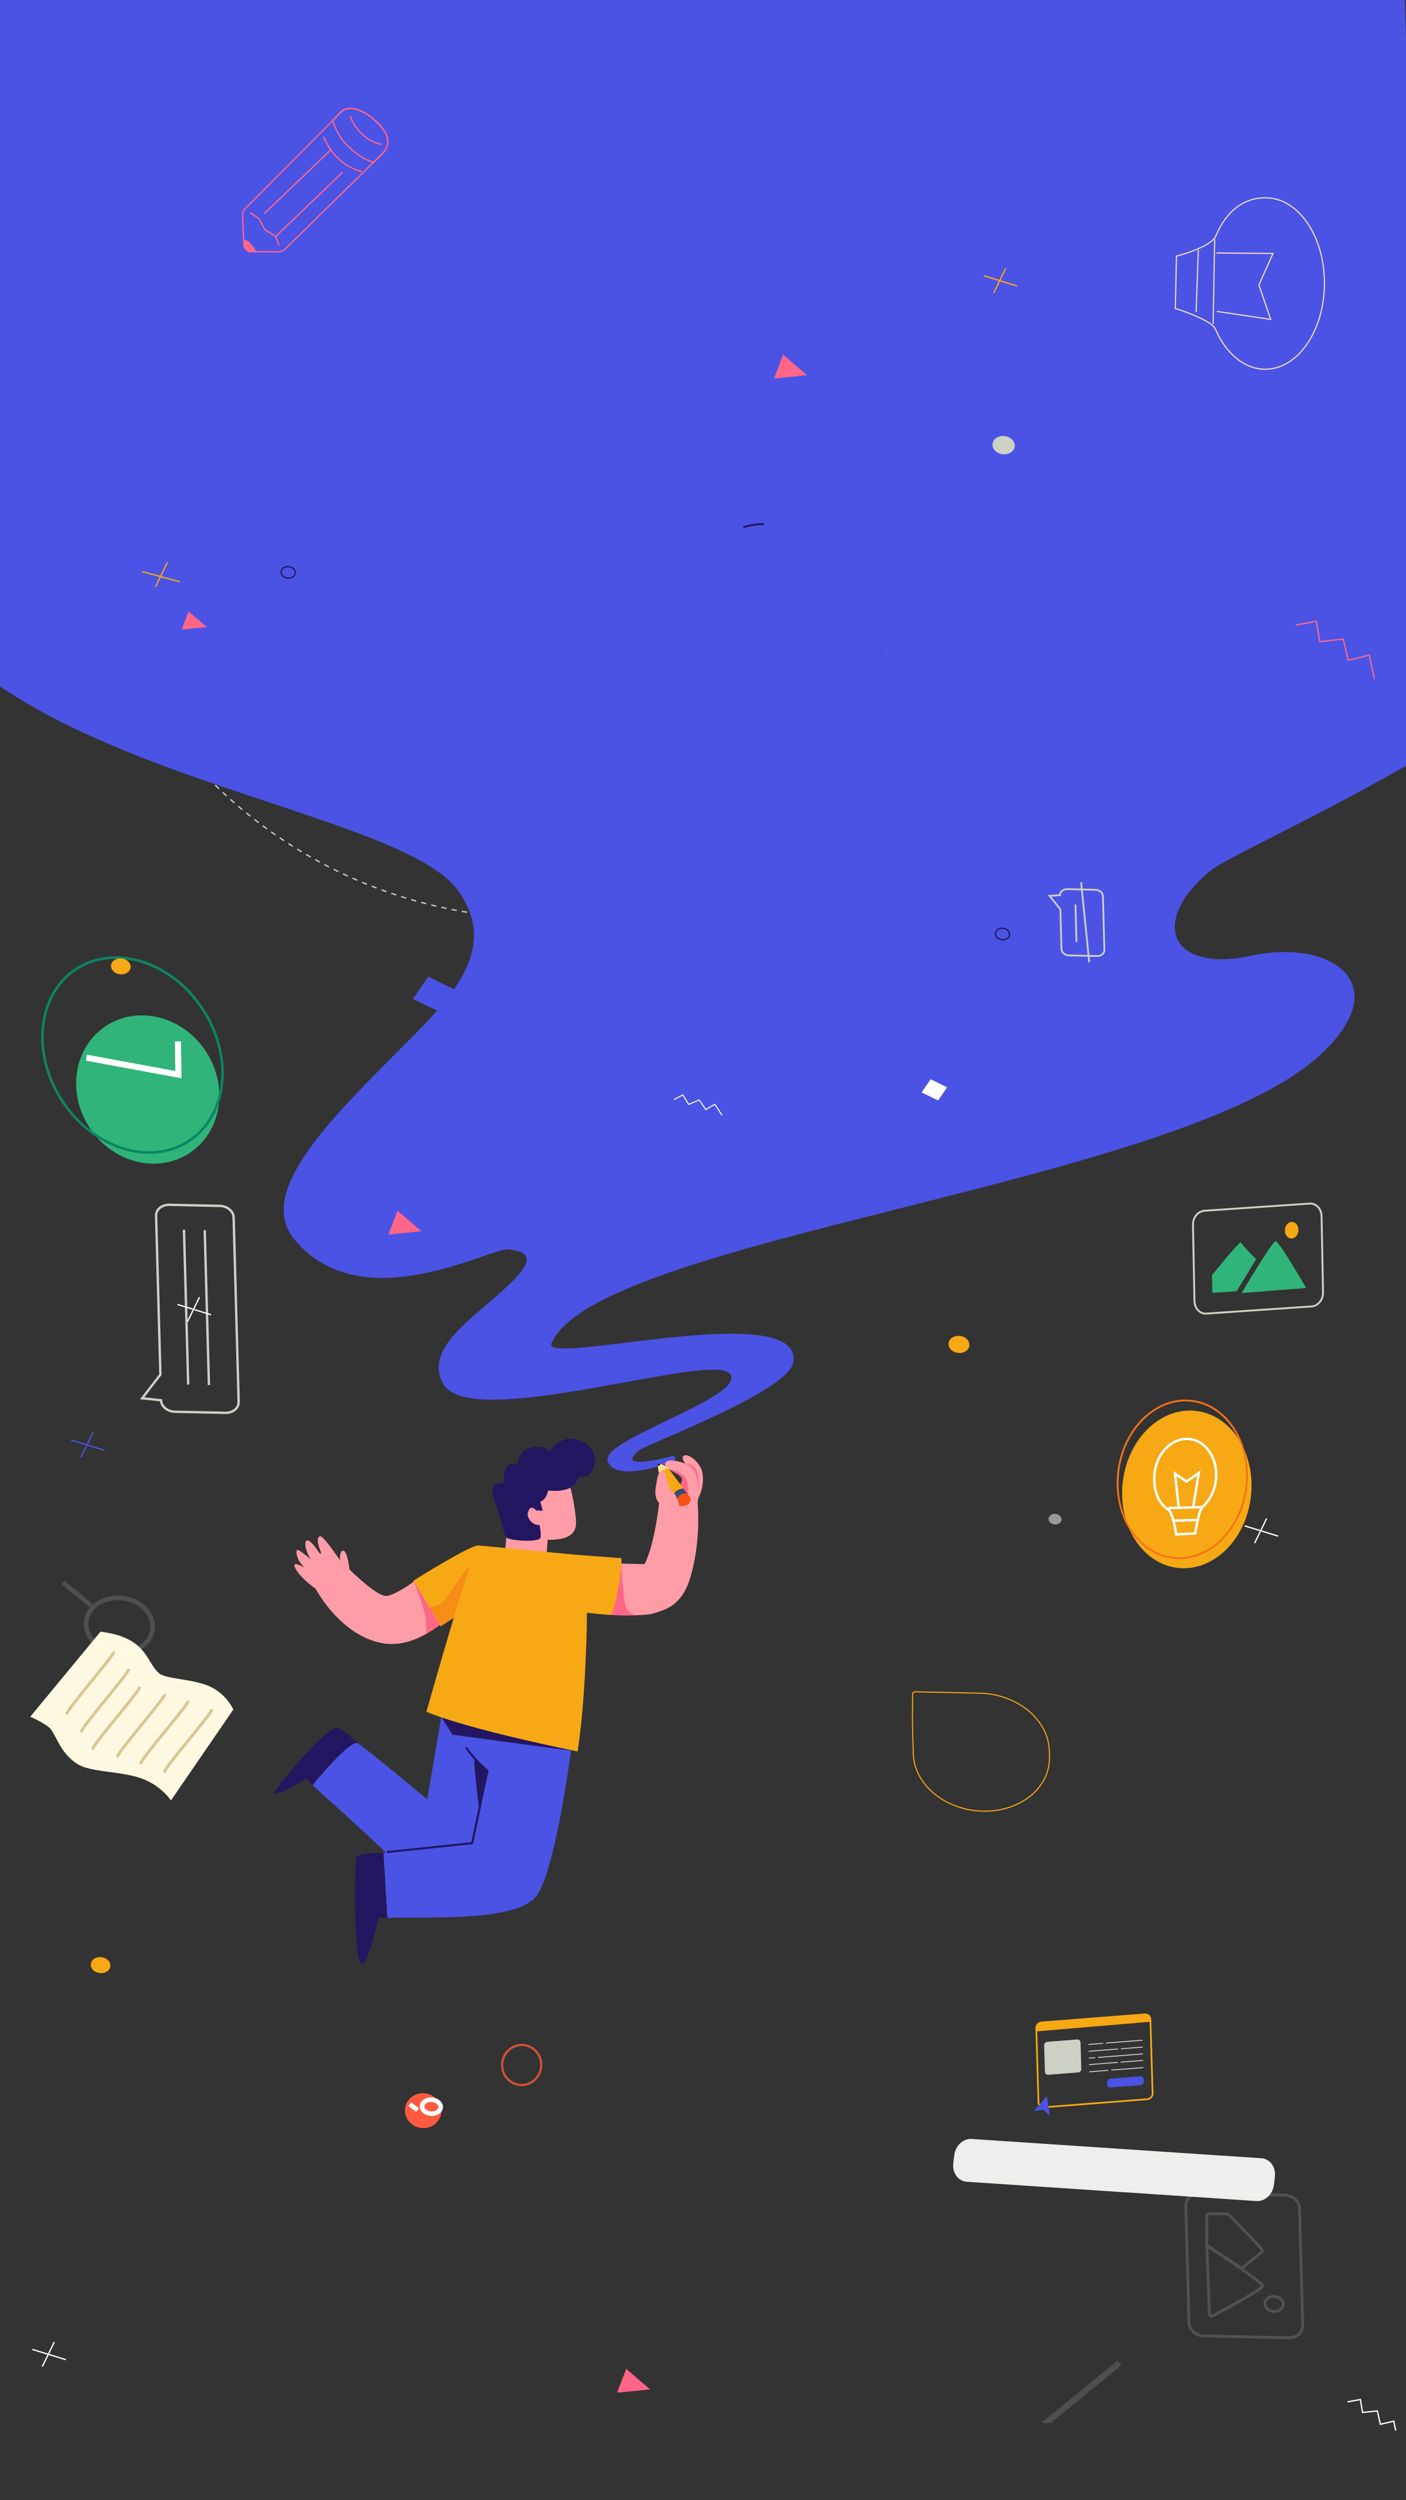<svg xmlns="http://www.w3.org/2000/svg" xmlns:xlink="http://www.w3.org/1999/xlink" viewBox="0 0 1080 1920"><rect x="0" y="0" width="1080" height="1920" fill="#333333" stroke="none"/><defs><style>.cls-1,.cls-11,.cls-12,.cls-13,.cls-14,.cls-15,.cls-16,.cls-19,.cls-20,.cls-22,.cls-23,.cls-3,.cls-30,.cls-32,.cls-34,.cls-37,.cls-38,.cls-39,.cls-41,.cls-42,.cls-43,.cls-44,.cls-45,.cls-46,.cls-48,.cls-5,.cls-8,.cls-9{fill:none;}.cls-2{clip-path:url(#clip-path);}.cls-15,.cls-3,.cls-30,.cls-42{stroke:#f6a915;}.cls-11,.cls-12,.cls-13,.cls-14,.cls-15,.cls-16,.cls-19,.cls-20,.cls-22,.cls-23,.cls-3,.cls-30,.cls-32,.cls-34,.cls-37,.cls-38,.cls-39,.cls-41,.cls-42,.cls-43,.cls-44,.cls-45,.cls-46,.cls-48,.cls-5,.cls-8,.cls-9{stroke-miterlimit:10;}.cls-3{stroke-width:0.88px;}.cls-4{fill:#f6a915;}.cls-13,.cls-14,.cls-16,.cls-37,.cls-38,.cls-39,.cls-5,.cls-9{stroke:#cdd0c4;}.cls-5{stroke-width:0.49px;}.cls-6{fill:#4b53e4;}.cls-7{fill:#f68;}.cls-12,.cls-20,.cls-23,.cls-34,.cls-41,.cls-45,.cls-48,.cls-8{stroke:#fff;}.cls-10{fill:#cdd0c4;}.cls-11{stroke:#221660;}.cls-12,.cls-20{stroke-width:4.67px;}.cls-12,.cls-47{opacity:0.14;}.cls-13{stroke-dasharray:4;}.cls-14{stroke-dasharray:4.03 4.03;}.cls-15{stroke-width:1.31px;}.cls-16{stroke-width:0.72px;}.cls-17{fill:#eeeeed;}.cls-18{fill:#30b47a;}.cls-19{stroke:#0c8563;stroke-width:2px;}.cls-21{fill:#ff5940;}.cls-22{stroke:#d15036;stroke-width:1.76px;}.cls-23{stroke-width:3.52px;}.cls-24{fill:#221660;}.cls-25{fill:#f68e15;}.cls-26{fill:#fe9da7;}.cls-27{fill:#fcde98;}.cls-28{fill:#3a4b73;}.cls-29{fill:#f65015;}.cls-30{stroke-width:0.83px;}.cls-31,.cls-33{fill:#fff;}.cls-31{opacity:0.5;}.cls-32{stroke:#f68;}.cls-34{stroke-width:0.8px;}.cls-35{fill:#fff9e1;}.cls-36{fill:#d9c693;}.cls-37{stroke-width:1.82px;}.cls-38{stroke-width:1.36px;}.cls-39{stroke-width:1.46px;}.cls-40{opacity:0.15;}.cls-41{stroke-width:2.21px;}.cls-43{stroke:#4b53e4;}.cls-44{stroke:#f67215;stroke-width:1.4px;}.cls-45{stroke-width:1.86px;}.cls-46{stroke:#efddc9;stroke-width:0.91px;}.cls-48{stroke-width:3.52px;}</style><clipPath id="clip-path"><polygon class="cls-1" points="-227.44 -87.87 -174.99 1839.67 1129.98 1867.79 1077.51 -60.52 -227.44 -87.87"/></clipPath></defs><g id="OBJECTS"><g class="cls-2"><path class="cls-3" d="M797.4-91.14l3.1,114c.09,3.27,3.17,6,6.88,6.07l88.08,1.89c3.72.08,6.65-2.5,6.56-5.78l-3.1-114c-.09-3.28-3.17-6-6.88-6.07L804-96.92C800.25-97,797.31-94.41,797.4-91.14Z"/><path class="cls-4" d="M890.79-94.65c4.57.09,8.35,3.21,8.45,7L902.3,24.57c.1,3.75-3.52,6.71-8.08,6.61l-1.4,0L888.59-94.72Z"/><path class="cls-5" d="M871.29,21l-1.1-40.29"/><path class="cls-5" d="M863.1,20.79l-.66-24"/><path class="cls-5" d="M854.9,20.61C854.46,4.52,854-13,853.56-28.78"/><path class="cls-5" d="M847.13,20.44l-.68-24.81"/><path class="cls-5" d="M838.52,20.26l-1-35.24"/><path class="cls-6" d="M816.78-16.88l.9,33a4.29,4.29,0,0,0,4.37,3.85l2,0a3.82,3.82,0,0,0,4.17-3.68l-.9-32.94a4.28,4.28,0,0,0-4.37-3.86l-2,0A3.82,3.82,0,0,0,816.78-16.88Z"/><polygon class="cls-7" points="499.4 1834.88 474.02 1837.4 481.01 1819.12 499.4 1834.88"/><polyline class="cls-8" points="1072.97 1870.94 1070.64 1859.28 1060.31 1861.64 1057.97 1851.39 1046.62 1852.58 1044.96 1842.64 1034.98 1844.45"/><path class="cls-9" d="M764.59,97.21c2.42,7.13,7.84,11.87,14.25,10.11l7-1.93,57.62-16.1a7.61,7.61,0,0,0,4.08-2.87l8-10.84,2-2.77a2.84,2.84,0,0,0-1-4.14l-3.12-1.4-10.72-4.83a7.4,7.4,0,0,0-4.89-.45L780,77.39l-7.9,2a12.68,12.68,0,0,0-6.25,3.67c-2.55,2.82-3.33,6.48-1.61,12.82C764.31,96.36,764.44,96.8,764.59,97.21Z"/><path class="cls-10" d="M853.39,67.27l3.12,1.4a2.84,2.84,0,0,1,1,4.14l-2,2.77s-1.6-.44-2.1-3A16.67,16.67,0,0,1,853.39,67.27Z"/><path class="cls-9" d="M780,77.39l-8.27,2.14a11.86,11.86,0,0,0-6.23,4c-2.27,2.77-2.9,6.38-1.26,12.41.12.44.25.88.4,1.29,2.42,7.13,7.84,11.87,14.25,10.11l7-1.93s2.77-6.88,2-12.23C786,80.88,780,77.39,780,77.39Z"/><path class="cls-9" d="M775.05,103.63c1.9-2.68,2.87-14.7-5.5-19.88"/><polyline class="cls-9" points="842.4 86.24 840.05 81.59 841.05 75.27 838.01 69.84 839.5 65.06"/><path class="cls-9" d="M796.3,100s5.37-14.08-6.8-24.35"/><line class="cls-9" x1="799.51" y1="79.78" x2="838.01" y2="69.84"/><line class="cls-9" x1="797.06" y1="92.67" x2="835.56" y2="82.73"/><ellipse class="cls-11" cx="222.77" cy="65.62" rx="4.43" ry="5.43" transform="translate(130.96 278.94) rotate(-83.13)"/><line class="cls-8" x1="50.59" y1="1812.06" x2="24.83" y2="1804.16"/><line class="cls-8" x1="32.48" y1="1817.4" x2="41.69" y2="1798.5"/><polyline class="cls-12" points="824.02 1876.16 804.33 1859.94 859.96 1814.46"/><path class="cls-13" d="M774,349.89s84.37,299.55-297.92,351.72C242.89,733.43,95.16,561.27,83,455.82,38.27,66.5,550.89,87.93,550.89,87.93"/><path class="cls-9" d="M501.6,560.62l1,1.75"/><path class="cls-14" d="M504.62,565.84c70.12,116.9,270.3,143,270.3,143l53.63,3.68"/><line class="cls-9" x1="830.56" y1="712.71" x2="832.55" y2="712.85"/><path class="cls-15" d="M802,1618.23l79.35-6.22a4.47,4.47,0,0,0,4-4.63l-1.68-56.52a4,4,0,0,0-4.25-4L800,1553.09a4.49,4.49,0,0,0-4,4.64l1.69,56.52A4,4,0,0,0,802,1618.23Z"/><path class="cls-10" d="M805.19,1593.27l23-1.8a2.69,2.69,0,0,0,2.4-2.78l-.6-20.13a2.4,2.4,0,0,0-2.55-2.4l-23,1.8a2.7,2.7,0,0,0-2.4,2.79l.6,20.13A2.39,2.39,0,0,0,805.19,1593.27Z"/><path class="cls-4" d="M796.33,1558.52c-.09-2.93,2-5.48,4.57-5.68l78.15-6.12c2.61-.21,4.79,2,4.88,4.93l0,.89-87.6,7.39Z"/><polygon class="cls-6" points="804.04 1609.51 806.53 1624.85 801.32 1620.08 794.22 1621.24 804.04 1609.51"/><path class="cls-16" d="M847.3,1569.1l-11.21.87"/><path class="cls-16" d="M877.59,1566.72l-28.05,2.2"/><path class="cls-16" d="M858.66,1573.47l-22.42,1.76"/><path class="cls-16" d="M877.75,1572l-16.68,1.3"/><path class="cls-16" d="M841.31,1580.1l-4.91.39"/><path class="cls-16" d="M877.9,1577.23c-11.2.89-23.4,1.84-34.38,2.7"/><path class="cls-16" d="M858.67,1583.74l-22.12,1.73"/><path class="cls-16" d="M878.05,1582.22l-17.27,1.36"/><path class="cls-16" d="M851.32,1589.86,836.71,1591"/><path class="cls-16" d="M878.22,1587.75l-24.53,1.92"/><path class="cls-6" d="M853.07,1603.05l22.94-1.79a2.87,2.87,0,0,0,2.54-3l0-1.26a2.55,2.55,0,0,0-2.7-2.54l-22.94,1.8a2.85,2.85,0,0,0-2.54,3l0,1.26A2.52,2.52,0,0,0,853.07,1603.05Z"/><path class="cls-6" d="M519,1120.66c-10.93,6.24-49.46,17-52.36.47s108.27-49.25,93.92-66.27-198.82,44.94-220,8c-12.89-22.48,11.24-42.13,33-60.87,24.43-21,46.27-40,16.92-42.56-14.45-1.27-112.71,54.72-164.31-7.57-28.6-34.53,22.51-86.94,71.92-137,39.71-40.27,89.58-81.9,53.52-131.28C298.22,610.42-86,587.11-82.07,391.17l40.79-527.65,1245,130.34S1429,57.71,1378.63,279s-418,364.17-449.19,389.92c-46.58,38.49-31,78.57,31.77,65s112.58,22.94,51.23,77.64c-111.23,99.19-552.88,138.87-588.81,219.87-8.29,18.67,193.07-35.34,185.79,14.59-3.25,22.33-112.38,62.81-118.19,67.53-21.36,17.33,26.48,4.29,26.48,4.29Z"/><path class="cls-17" d="M969,1657.38l-222.66-14.82c-6.53-.43-12.52,5.19-13.37,12.57l-.71,6.15c-.86,7.37,3.74,13.7,10.28,14.14l222.65,14.82c6.54.43,12.52-5.19,13.38-12.57l.71-6.15C980.14,1664.15,975.54,1657.82,969,1657.38Z"/><ellipse class="cls-18" cx="113.43" cy="836.7" rx="53.43" ry="58.41" transform="translate(-441.81 200.58) rotate(-33.4)"/><ellipse class="cls-19" cx="101.71" cy="810.23" rx="64.45" ry="78.97" transform="translate(-429.17 189.76) rotate(-33.4)"/><polyline class="cls-20" points="136.68 799.74 137.03 825.25 66.37 812.21"/><ellipse class="cls-21" cx="325.03" cy="1620.78" rx="13.41" ry="14" transform="translate(-1324.69 1725.76) rotate(-82.3)"/><ellipse class="cls-22" cx="400.71" cy="1585.63" rx="15.39" ry="15.01" transform="translate(-1215.97 1832.91) rotate(-84.51)"/><ellipse class="cls-23" cx="326.78" cy="1624.21" rx="5.34" ry="7.13" transform="matrix(0.08, -1, 1, 0.08, -1319, 1814.63)"/><path class="cls-23" d="M320.74,1620.36l-6-4.55Z"/><path class="cls-24" d="M571.82,405.38a51.1,51.1,0,0,1,14.59-2.13.75.75,0,0,0,0-1.5,52.14,52.14,0,0,0-15,2.19.75.75,0,0,0,.4,1.44Z"/><path class="cls-6" d="M342.6,1297.34l-14.46,84.42s-47.17-39.37-53.21-43-35,32.14-35,32.14,40.35,35.85,62,57.06c16.86,16.54,64.22-5.65,64.22-5.65L380,1353.71Z"/><path class="cls-24" d="M239.92,1370.92s29-35.74,35-32.14c0,0-12.74-11.93-15.9-12.18-8.72-.7-50.73,50.29-48.61,50.89,4.37,1.23,25-11.75,25-11.75Z"/><path class="cls-6" d="M441.32,1320.36c-1.05,16.64-14.33,115.54-29,135.29s-77.15,16.34-114.8,17.1l-3-49.85,68.26-7.47,12-56.06s-38.32-38.34-32.11-62Z"/><polygon class="cls-24" points="440.8 1344.7 347.53 1332.1 338.49 1317.73 440.8 1344.7"/><path class="cls-4" d="M367.47,1186.78c-6.09-.53-49.91,27.1-49.91,27.1l20.89,35,22.68-14.79Z"/><path class="cls-25" d="M338.45,1248.93l18.86-12.51,5-34.67a45.17,45.17,0,0,0-10.21,12c-.23.39-9.31,13-9.52,13.36-3.5,6.68-12.78,6.95-12.78,6.95Z"/><path class="cls-26" d="M536.06,1150.92c4.22-7,5-17.81,2.46-23.26s-8.24-10.27-11.87-10.12-2.15,4.13-.06,6.63,4.72,8.73,4.72,8.73Z"/><path class="cls-7" d="M526.59,1124.17c2.08,2.51,4.72,8.73,4.72,8.73l4.75,18a53.36,53.36,0,0,0-.06-18.43C534.11,1123.45,526.59,1124.17,526.59,1124.17Z"/><path class="cls-26" d="M430.34,1126.77c9,7.52,12,38.23,12.07,40.2.08,4.39,1.84,16-21.71,15.43l-.8,10.54s-28.4-1.13-31.77-4.1c0,0,1.19-9.69,1.51-23,.3-12.48-.57-28.48,6.86-33.9C411.87,1120.68,422.15,1119.94,430.34,1126.77Z"/><path class="cls-24" d="M443.81,1134.41s0,12.46-22.87,10.19c0,0-.53,6.25-5.87,8.65l1.81,6.78-5.34-.09s5.83,18.76,3.13,21.57-22.21,1.74-25.76-.81c-1.33-1-4.47-15.06-6.69-21.63-3.69-10.94-8.28-21.29,4.41-20,0,0,.18-9.48,2.92-13s8.26-1,8.26-1-.67-10.77,9.57-13.27,15,2.81,15,2.81,9.78-16.92,26.94-6.41c13.06,8,6.81,24.43.22,25.53Z"/><path class="cls-26" d="M517.13,1145c4.36-.85,6.51-6.42,6.81-8.61s-2-3.67-10-8.15c-5.91-3.31-2.83-7.18,2.48-6.73,0,0,11.24.86,16,6.87,6.4,8,3.43,25.55,3.43,25.55s3,28.82-5.59,57.52c-6.79,22.73-20.48,24.79-27.79,27.38s-33.71,1.33-33.71,1.33l8.56-39.45,17.81.43c8-15.89,11.14-46.83,11.14-46.83Z"/><path class="cls-7" d="M513.93,1128.19c8,4.48,10.32,6,10,8.15s-2.45,7.76-6.81,8.61l7.63-.29,3.67,3.46s1.16-9.16-1.95-13.65S513.93,1128.19,513.93,1128.19Z"/><path class="cls-7" d="M477.35,1200.66l-8.56,39.45s9.6.46,18.82.26c2,0-5.33-.71-6.82-6.5C477.78,1222.1,477.35,1200.66,477.35,1200.66Z"/><path class="cls-26" d="M317.86,1214.4c.39,0-15.8,11.64-21.64,11.16-8.15-.68-27.73-20.33-27.73-20.33s-1.67-14.28-4.77-14.44-2.57,7.42-2.57,7.42-13.07-19.74-15.55-18.45-1.63,6,.93,12.17c0,0,.17,2.45-1.4.34s-6.18-9.45-9.16-9.33-1,9.36,2.91,14.64c0,0-9.26-8.07-10.58-7.23s-.51,7.76,5.64,13.54c0,0-6.55-3.88-7.63-2.45s3.64,9.9,16.06,18.41c0,0,19.17,36.89,52.35,42.15,11.55,1.83,23.37-1.85,32.88-7.43a112.57,112.57,0,0,0,10.36-6.81Z"/><path class="cls-26" d="M414.4,1162.48c-5.07-5.87-7.32-6.16-8.87-1.1s5.45,11.34,9.76,9.32S414.4,1162.48,414.4,1162.48Z"/><path class="cls-24" d="M294.47,1422.9s-17.52-.11-20.18,2.61-2.56,73.54,2.46,81.42,13.92-34.27,13.92-34.27l6.83.09Z"/><path class="cls-4" d="M477.1,1196.54c1.72,5.74-5.19,43.44-8.31,43.57-2.09.09-18-1.64-18-1.64.24,0-.42,63.7-7.12,106.54,0,0-83.44-16.69-116.12-30.5,0,0,33.84-120.42,39.92-127.73l75.07,7.18Z"/><path class="cls-24" d="M357.64,1342.84a93,93,0,0,0,16.22,17.46l-.21-.78-4,18.83-6.3,30-1.44,6.86.78-.59-22,2.29-34.78,3.61-8,.83c-1,.11-1,1.72,0,1.61l22-2.28,34.78-3.62,8-.83a.82.82,0,0,0,.77-.59l4-18.83,6.3-30,1.44-6.86a.79.79,0,0,0-.21-.78A91.31,91.31,0,0,1,359,1342c-.59-.84-2,0-1.39.81Z"/><path class="cls-24" d="M368.1,1389.84l6.32-30.11a90.12,90.12,0,0,1-9.42-9C362.62,1348.09,368.1,1389.84,368.1,1389.84Z"/><path class="cls-7" d="M327.6,1254.57a112.57,112.57,0,0,0,10.36-6.81l-20.1-33.36s9.56,24.31,9.41,30.75A93.83,93.83,0,0,0,327.6,1254.57Z"/><path class="cls-4" d="M530.51,1150.35l-2.6-3.36-2.92-3.93-11.06-14.87a14.18,14.18,0,0,0-6.35-3.88,17,17,0,0,0-2-.49,10.9,10.9,0,0,0-.19,2A16.3,16.3,0,0,0,507,1133c1.28,2.7,5.91,9.83,9.72,15.54,1,1.53,2,3,2.79,4.18,1.56,2.32,2.62,3.86,2.62,3.86s3.58.36,5.93-1S530.51,1150.35,530.51,1150.35Z"/><path class="cls-27" d="M507,1133a16.3,16.3,0,0,1-1.54-7.13,10.9,10.9,0,0,1,.19-2,17,17,0,0,1,2,.49,14.18,14.18,0,0,1,6.35,3.88l-3-.68-.2,1.63-2.29-.43-.15,2.91-1.55-.79Z"/><path d="M505.43,1125.82a10.9,10.9,0,0,1,.19-2,17,17,0,0,1,2,.49Z"/><path class="cls-28" d="M519.48,1152.67c-.82-1.22-1.78-2.65-2.79-4.18a9.28,9.28,0,0,1,2.85-3.56,9.65,9.65,0,0,1,5.45-1.87l2.92,3.93Z"/><path class="cls-29" d="M519.48,1152.67c1.56,2.32,2.62,3.86,2.62,3.86s3.58.36,5.93-1,2.48-5.15,2.48-5.15l-2.6-3.36s-2.3-1-5.35,1S519.48,1152.67,519.48,1152.67Z"/><path class="cls-26" d="M506.3,1154.26c-4.65-5.66-2.55-11.84-1.55-18.21s3.16-6.58,5-6.06c1.61.46,2.67,11.84,5.72,14.46a15.13,15.13,0,0,1,4,4.9c1.75,3.73,3.42,8.78.84,10.66-.87.63-5.08-9.48-6.06-9A44.66,44.66,0,0,1,506.3,1154.26Z"/><path class="cls-30" d="M700.87,1322.47l.66,24.3c.64,23.71,24.58,43.43,53.46,44.06h0c28.89.62,51.78-18.1,51.13-41.81l-.13-4.73c-.64-23.71-24.58-43.44-53.46-44.06l-49.21-1.06c-1.27,0-2.3.63-2.3,1.5C701,1305.86,700.86,1322.36,700.87,1322.47Z"/><polygon class="cls-7" points="158.9 481.53 139.53 483.46 144.87 469.5 158.9 481.53"/><polygon class="cls-7" points="619.95 288.12 594.57 290.64 601.55 272.36 619.95 288.12"/><polygon class="cls-7" points="323.75 945.51 298.37 948.04 305.35 929.76 323.75 945.51"/><ellipse class="cls-4" cx="736.64" cy="1032.47" rx="6.56" ry="8.04" transform="translate(-376.56 1640.26) rotate(-83.13)"/><ellipse class="cls-31" cx="810.45" cy="1166.69" rx="4.09" ry="5.01" transform="translate(-444.84 1831.7) rotate(-83.13)"/><ellipse class="cls-4" cx="92.82" cy="742.14" rx="6.16" ry="7.55" transform="translate(-655.1 745.48) rotate(-83.13)"/><ellipse class="cls-4" cx="77.26" cy="1509.14" rx="6.16" ry="7.55" transform="translate(-1430.28 1405.25) rotate(-83.13)"/><polyline class="cls-32" points="1055.7 521.53 1051.86 503.12 1035.58 506.95 1031.74 490.77 1013.82 492.75 1011.08 477.06 995.33 480.01"/><polygon class="cls-6" points="328.94 750.01 317.22 767.08 338.61 777.54 350.32 760.47 328.94 750.01"/><polygon class="cls-33" points="714.86 828.78 707.92 838.89 720.59 845.09 727.53 834.98 714.86 828.78"/><polyline class="cls-34" points="554.6 856.45 549.07 847.99 542.15 852.07 537.07 844.69 529.01 848.1 524.54 840.81 517.7 844.4"/><path class="cls-35" d="M131.34,1382.56l47.88-69.75a38.07,38.07,0,0,0-18.09-17.76c-13-5.85-33.76-5.63-38.91-10.06-10.32-8.86-8.86-27.46-45-32L23.25,1318.3s13.13,5.7,16.1,10c4.76,6.88,8,18.91,20.52,26.54,10,6.12,33.07,5.33,48.3,10.69A49,49,0,0,1,131.34,1382.56Z"/><path class="cls-36" d="M127.37,1360.9a62.83,62.83,0,0,1,5-7.15c2.58-3.4,5.24-6.73,7.92-10,5.79-7.18,11.7-14.28,17.38-21.56a84.92,84.92,0,0,0,5.89-8.1,1.19,1.19,0,0,0-2.06-1.2,74.78,74.78,0,0,1-5.06,7.05c-2.64,3.39-5.34,6.73-8,10.07-5.82,7.18-11.73,14.29-17.35,21.63a67.1,67.1,0,0,0-5.69,8.11c-.74,1.34,1.31,2.53,2.05,1.2Z"/><path class="cls-36" d="M109.2,1354.29a62.83,62.83,0,0,1,5-7.15c2.58-3.4,5.25-6.73,7.92-10.05,5.79-7.18,11.71-14.28,17.38-21.56a84.92,84.92,0,0,0,5.89-8.1,1.19,1.19,0,0,0-2-1.2,74.88,74.88,0,0,1-5.07,7c-2.63,3.39-5.33,6.73-8,10.07-5.82,7.18-11.72,14.29-17.35,21.63a69.42,69.42,0,0,0-5.69,8.11c-.74,1.33,1.31,2.53,2,1.2Z"/><path class="cls-36" d="M91.27,1349.17a62.83,62.83,0,0,1,5-7.15c2.58-3.4,5.24-6.72,7.92-10,5.79-7.19,11.7-14.28,17.38-21.56a84.82,84.82,0,0,0,5.88-8.1,1.19,1.19,0,0,0-2-1.2,73,73,0,0,1-5.07,7c-2.63,3.4-5.33,6.74-8,10.07-5.82,7.18-11.73,14.3-17.35,21.63a68.71,68.71,0,0,0-5.69,8.11c-.74,1.34,1.31,2.54,2,1.2Z"/><path class="cls-36" d="M72.09,1343.46a61.57,61.57,0,0,1,5-7.15c2.57-3.4,5.24-6.73,7.91-10,5.8-7.18,11.71-14.28,17.38-21.56a82,82,0,0,0,5.89-8.1,1.19,1.19,0,0,0-2-1.2,73.11,73.11,0,0,1-5.07,7c-2.63,3.4-5.33,6.74-8,10.07-5.81,7.18-11.72,14.29-17.34,21.63a67.89,67.89,0,0,0-5.69,8.11,1.19,1.19,0,0,0,2,1.2Z"/><path class="cls-36" d="M63.53,1329.94a61.57,61.57,0,0,1,5-7.15c2.57-3.4,5.24-6.73,7.92-10,5.79-7.18,11.7-14.27,17.38-21.55a85,85,0,0,0,5.88-8.11c.8-1.31-1.26-2.5-2-1.19a74.24,74.24,0,0,1-5.07,7c-2.63,3.4-5.33,6.74-8,10.07-5.82,7.18-11.73,14.29-17.35,21.63a67.89,67.89,0,0,0-5.69,8.11c-.74,1.34,1.31,2.54,2.05,1.2Z"/><path class="cls-36" d="M52.26,1316.37a61.49,61.49,0,0,1,5-7.15c2.58-3.4,5.25-6.73,7.92-10,5.8-7.18,11.71-14.28,17.38-21.56a83.21,83.21,0,0,0,5.89-8.1,1.19,1.19,0,0,0-2.05-1.2,73.11,73.11,0,0,1-5.07,7c-2.63,3.4-5.33,6.73-8,10.07-5.82,7.18-11.72,14.29-17.34,21.63a67.1,67.1,0,0,0-5.69,8.11,1.19,1.19,0,0,0,2,1.2Z"/><path class="cls-32" d="M286.5,91.14c-9.06-7.61-19.32-10.58-24.87-4.84l-6.07,6.28-67.22,67.6a7.65,7.65,0,0,0-2,5.84l.81,18,.21,4.6a5.4,5.4,0,0,0,4.86,4.62l4.72,0,16.23.15a8,8,0,0,0,5.83-2.13l68.1-66.82,6.95-6.92a12.3,12.3,0,0,0,3.68-8c.32-5-2.09-10-9.66-17C287.56,92.05,287,91.58,286.5,91.14Z"/><path class="cls-7" d="M197,193.29l-4.72,0a5.4,5.4,0,0,1-4.86-4.62l-.21-4.6s2.17-.34,5,2.6A32.46,32.46,0,0,1,197,193.29Z"/><path class="cls-32" d="M287.12,124.49l7.28-7.25a11.81,11.81,0,0,0,3.38-8.42c.05-4.73-2.48-9.61-9.69-16.28-.53-.49-1.06-1-1.59-1.4-9.06-7.61-19.32-10.58-24.87-4.84l-6.07,6.28s3.07,10.16,8.73,16.44C277.28,123.42,287.12,124.49,287.12,124.49Z"/><path class="cls-32" d="M269.13,88.84c.29,4.41,9.94,20,23.87,21.93"/><polyline class="cls-32" points="192.24 163.42 199 167.96 203.53 176.45 211.76 181.58 214.38 188.41"/><path class="cls-32" d="M248.73,105.09s6.6,20.62,29.3,26.81"/><line class="cls-32" x1="263.23" y1="132.26" x2="211.76" y2="181.58"/><line class="cls-32" x1="254.45" y1="114.73" x2="202.98" y2="164.05"/><path class="cls-37" d="M119.9,933.54l3.31,122-14,18.24,14.51,1.53c.13,4.74,4.91,8.67,10.68,8.8l38.71.83c5.77.13,10.34-3.61,10.21-8.34l-3.86-141.78c-.13-4.74-4.91-8.67-10.67-8.8l-38.72-.83C124.34,925.07,119.77,928.81,119.9,933.54Z"/><line class="cls-37" x1="160.49" y1="1063.58" x2="157.26" y2="944.65"/><line class="cls-37" x1="144.56" y1="1063.24" x2="141.32" y2="944.31"/><path class="cls-38" d="M815.34,728.83l-.83-30.47-8.29-10.43,8-.51c-.07-2.62,2.46-4.68,5.65-4.62l21.41.47c3.19.06,5.84,2.24,5.91,4.86l1.13,41.41c.07,2.62-2.46,4.69-5.65,4.62l-21.42-.46C818.05,733.63,815.41,731.45,815.34,728.83Z"/><line class="cls-38" x1="836.69" y1="738.97" x2="830.44" y2="677.53"/><line class="cls-38" x1="826.1" y1="694.61" x2="826.88" y2="723.38"/><path class="cls-39" d="M926.68,1008.75l80.81-5.51c5-.34,8.89-5.19,8.78-10.82l-1.13-58.57c-.11-5.63-4.22-9.93-9.18-9.59l-80.81,5.51c-5,.34-8.89,5.18-8.78,10.82l1.13,58.56C917.61,1004.79,921.72,1009.09,926.68,1008.75Z"/><path class="cls-18" d="M1003.32,989.08s-20.68-36-23.46-35.84S953.67,993,953.67,993Z"/><path class="cls-18" d="M965,966.71l-15.06,24.87-18.68,1.28-.26-13.6s17.11-21.32,21.75-25.32C954.23,955.73,965,967.78,965,966.71Z"/><ellipse class="cls-4" cx="992.18" cy="944.71" rx="6.38" ry="5.21" transform="translate(-27.95 1859.17) rotate(-85.47)"/><g class="cls-40"><path class="cls-41" d="M910.85,1694l2.44,89.63c.15,5.5,5.33,10.07,11.57,10.2l64.82,1.4c6.24.14,11.18-4.21,11-9.72l-2.44-89.63c-.15-5.5-5.33-10.07-11.57-10.2l-64.82-1.4C915.64,1684.15,910.7,1688.5,910.85,1694Z"/><path class="cls-41" d="M929.05,1777.36a1.61,1.61,0,0,0,2.38,1.09c8.61-4.54,38.48-20.48,38.4-23.12-.08-3.09-42.82-30.76-42.82-30.76Z"/><path class="cls-41" d="M953.88,1741.94,927,1724.16l-.07-23a1.33,1.33,0,0,1,1.47-1.2l14.08.17a1.76,1.76,0,0,1,1.21.48c3,3,19.32,19.6,25.22,26.29a2,2,0,0,1-.24,3.07C964.29,1733.47,953.88,1741.94,953.88,1741.94Z"/><ellipse class="cls-41" cx="978.71" cy="1769.34" rx="5.77" ry="7.07" transform="translate(-895.04 2529.29) rotate(-83.13)"/></g><ellipse class="cls-11" cx="221.38" cy="439.58" rx="4.43" ry="5.43" transform="translate(-241.53 606.77) rotate(-83.13)"/><ellipse class="cls-11" cx="770.11" cy="717.32" rx="4.43" ry="5.43" transform="translate(-34.21 1396.05) rotate(-83.13)"/><line class="cls-8" x1="981.84" y1="1179.64" x2="956.08" y2="1171.75"/><line class="cls-8" x1="963.73" y1="1184.99" x2="972.94" y2="1166.09"/><line class="cls-8" x1="162.12" y1="1009.64" x2="136.36" y2="1001.74"/><line class="cls-8" x1="144.01" y1="1014.98" x2="153.22" y2="996.08"/><line class="cls-42" x1="781.39" y1="219.64" x2="755.63" y2="211.75"/><line class="cls-42" x1="763.28" y1="224.99" x2="772.5" y2="206.09"/><line class="cls-42" x1="138.03" y1="446.76" x2="109" y2="438.86"/><line class="cls-42" x1="119.41" y1="450.72" x2="128.62" y2="431.83"/><line class="cls-43" x1="80.31" y1="1113.71" x2="54.55" y2="1105.82"/><line class="cls-43" x1="62.2" y1="1119.06" x2="71.41" y2="1100.16"/><ellipse class="cls-4" cx="911.67" cy="1143.81" rx="60.69" ry="49.53" transform="translate(-333.01 1912.05) rotate(-83.13)"/><ellipse class="cls-44" cx="908.23" cy="1136.07" rx="60.69" ry="49.53" transform="translate(-328.37 1901.82) rotate(-83.13)"/><path class="cls-45" d="M886.63,1134.59c-.24,11,3.57,20.16,10.92,24.85,3.31,2.11,6,18.85,6,18.85l14.55-.75s2.78-17.94,5.37-20.17c6.29-5.4,10.51-14.22,10.73-24.07.34-16-10-28.69-23.17-28.33S887,1118.59,886.63,1134.59Z"/><polyline class="cls-45" points="916.51 1157.41 920.86 1131.09 911.41 1137.72 902.53 1131.59 905.46 1157.71"/><line class="cls-45" x1="923.48" y1="1157.37" x2="897.58" y2="1158.07"/><line class="cls-45" x1="918.91" y1="1167.25" x2="901.76" y2="1167.72"/><path class="cls-24" d="M677,499.75a.38.38,0,0,0,0-.75.38.38,0,0,0,0,.75Z"/><path class="cls-46" d="M974.43,152c-17.22-1.2-32,8.89-40.41,29-3.77,9-30.33,15.68-30.33,15.68l-.89,40.21s27.66,8.54,30.78,15.81c7.56,17.62,20.75,29.72,36.13,30.78,25,1.73,46.28-26.29,47.58-62.58S999.41,153.71,974.43,152Z"/><polyline class="cls-46" points="934.63 239.16 976.04 245.24 967.01 218.84 977.86 194.63 934.39 194.25"/><line class="cls-46" x1="931.87" y1="248.79" x2="933.03" y2="183.65"/><line class="cls-46" x1="918.78" y1="239.54" x2="920.48" y2="192.13"/><g class="cls-47"><ellipse class="cls-48" cx="91.72" cy="1248.13" rx="20.93" ry="25.65" transform="translate(-1158.42 1189.83) rotate(-83.13)"/><path class="cls-48" d="M70,1233l-21.69-17.87Z"/></g><ellipse class="cls-10" cx="770.95" cy="341.87" rx="7.01" ry="8.59" transform="translate(339.28 1066.37) rotate(-83.13)"/></g></g></svg>